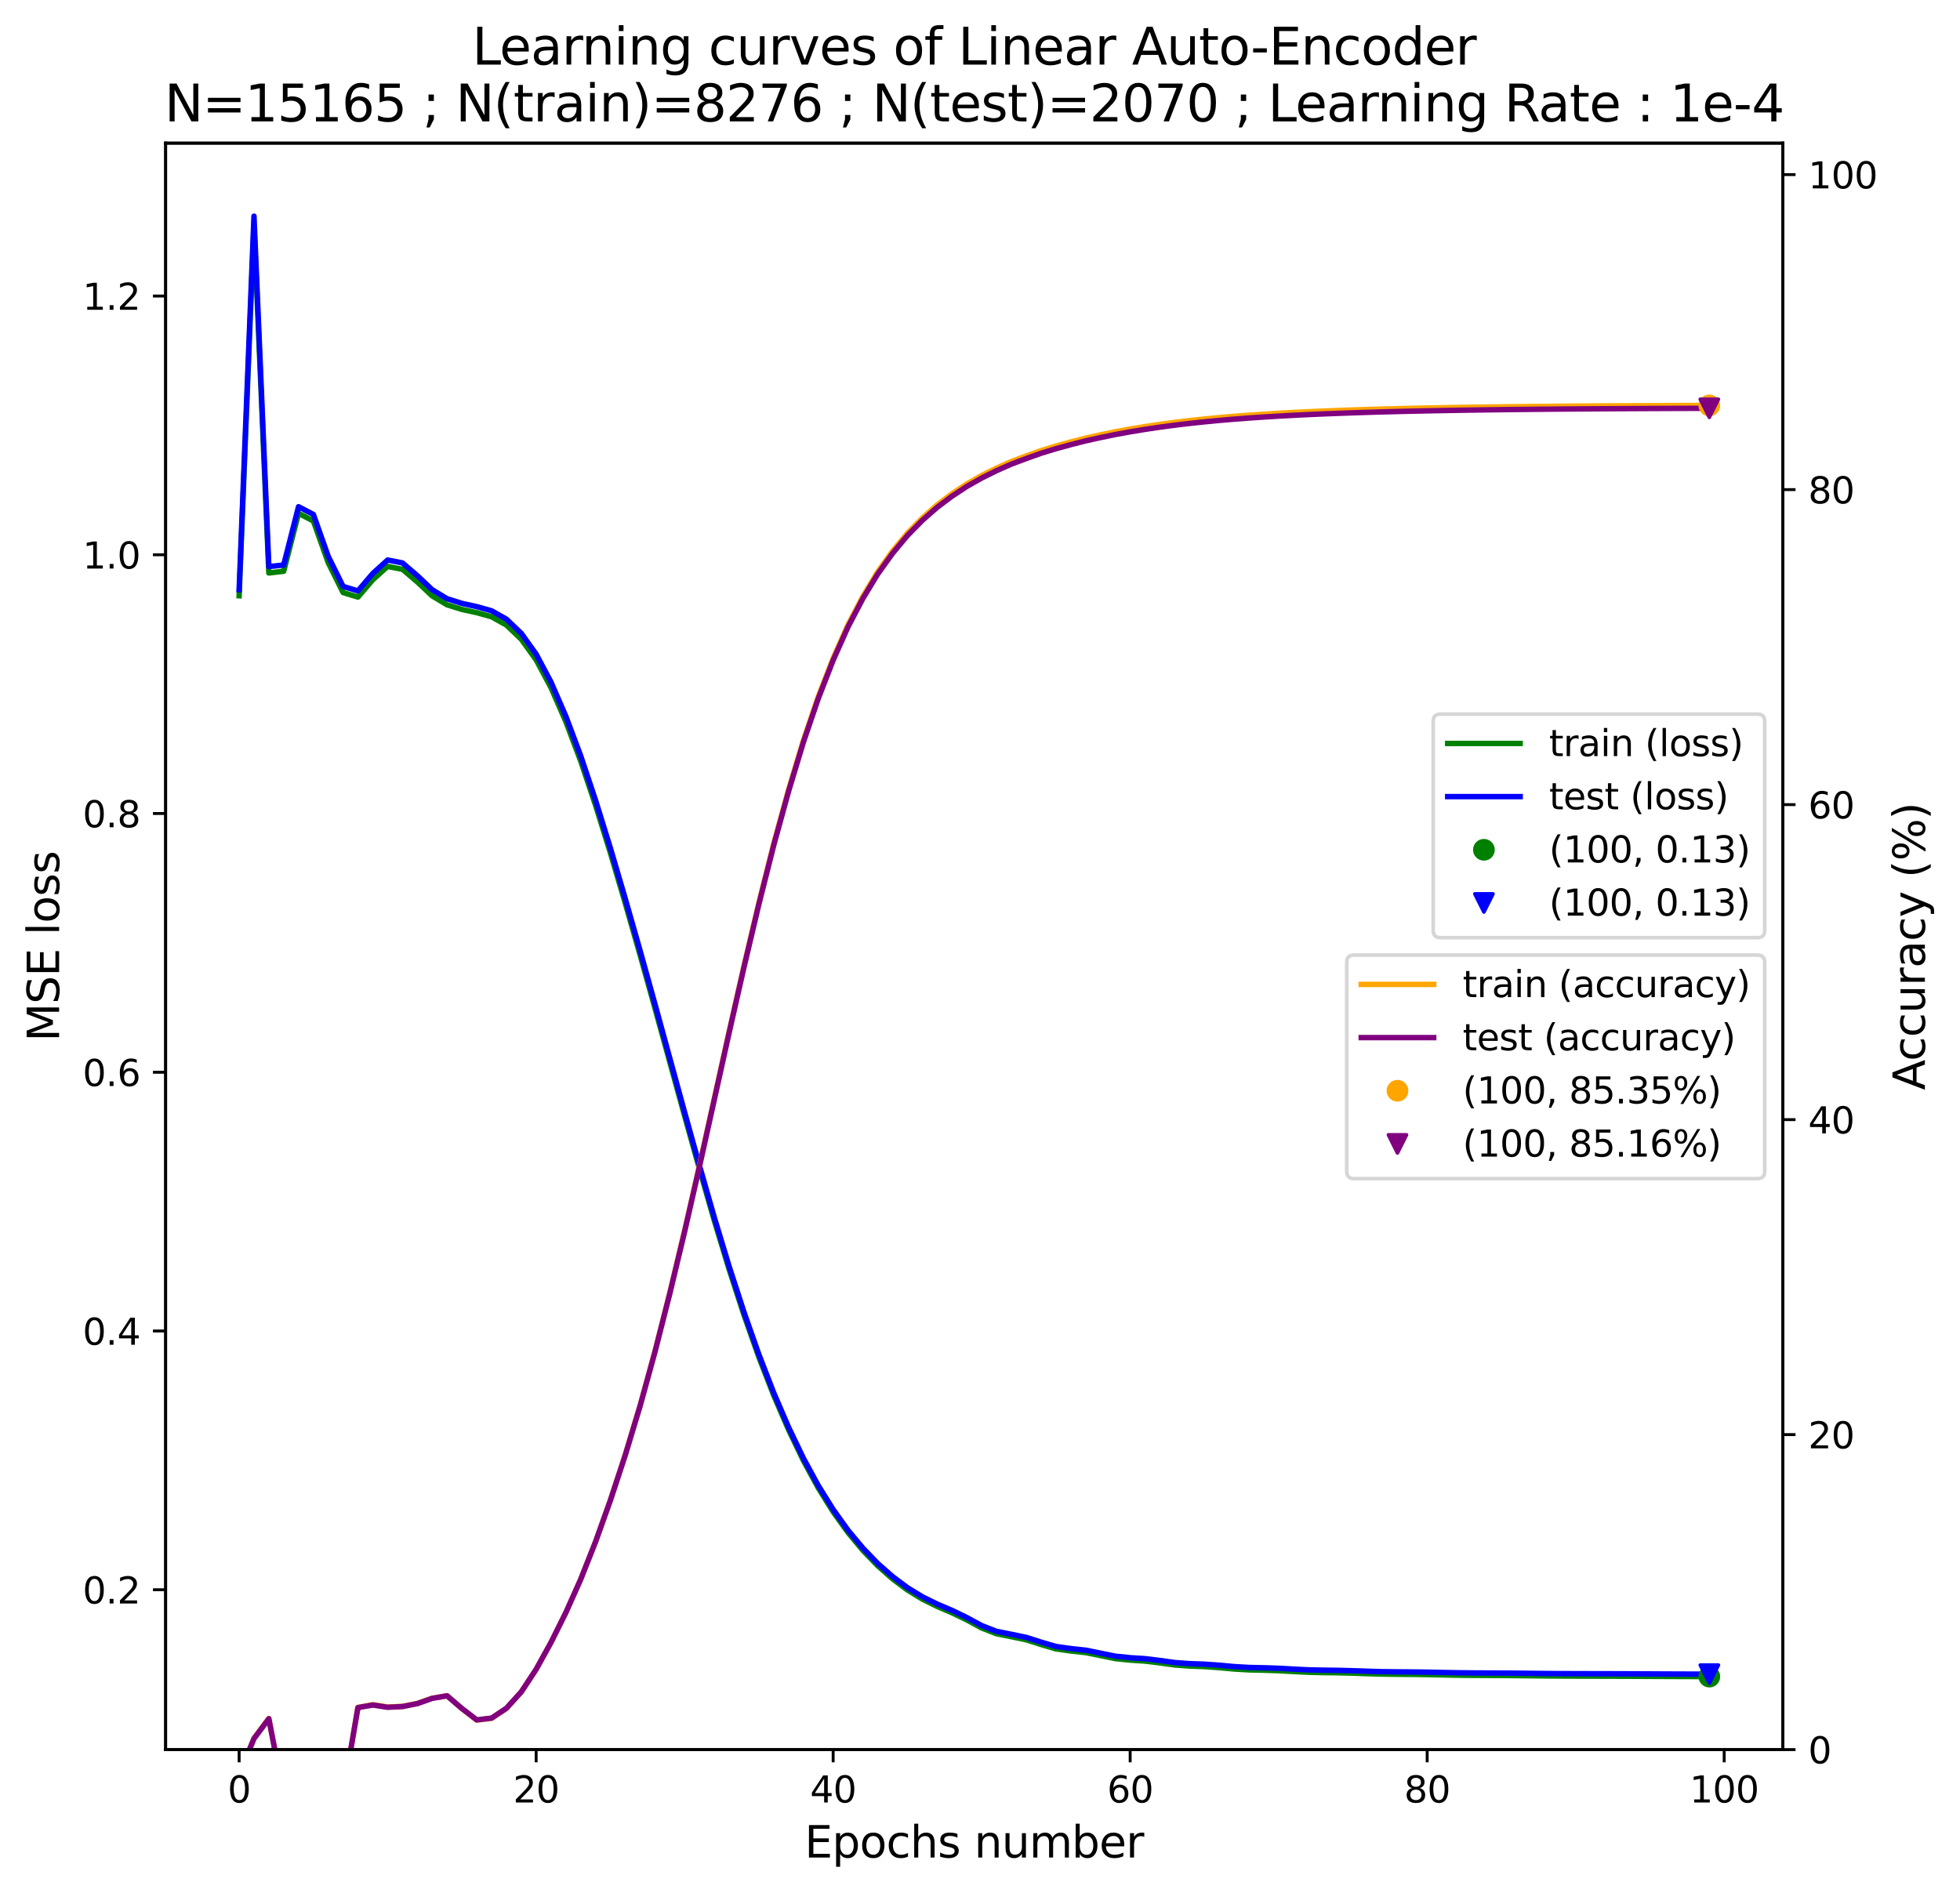 <?xml version="1.0" encoding="utf-8" standalone="no"?>
<!DOCTYPE svg PUBLIC "-//W3C//DTD SVG 1.1//EN"
  "http://www.w3.org/Graphics/SVG/1.1/DTD/svg11.dtd">
<svg xmlns:xlink="http://www.w3.org/1999/xlink" width="541.018pt" height="522.527pt" viewBox="0 0 541.018 522.527" xmlns="http://www.w3.org/2000/svg" version="1.1">
 <defs>
  <style type="text/css">*{stroke-linejoin: round; stroke-linecap: butt}</style>
 </defs>
 <g id="figure_1">
  <g id="patch_1">
   <path d="M 0 522.527 
L 541.018 522.527 
L 541.018 0 
L 0 0 
z
" style="fill: #ffffff"/>
  </g>
  <g id="axes_1">
   <g id="patch_2">
    <path d="M 45.717 483.035 
L 492.117 483.035 
L 492.117 39.515 
L 45.717 39.515 
z
" style="fill: #ffffff"/>
   </g>
   <g id="matplotlib.axis_1">
    <g id="xtick_1">
     <g id="line2d_1">
      <defs>
       <path id="m191f6942fc" d="M 0 0 
L 0 3.5 
" style="stroke: #000000; stroke-width: 0.8"/>
      </defs>
      <g>
       <use xlink:href="#m191f6942fc" x="66.008" y="483.035" style="stroke: #000000; stroke-width: 0.8"/>
      </g>
     </g>
     <g id="text_1">
      <!-- 0 -->
      <g transform="translate(62.827 497.633) scale(0.1 -0.1)">
       <defs>
        <path id="DejaVuSans-30" d="M 2034 4250 
Q 1547 4250 1301 3770 
Q 1056 3291 1056 2328 
Q 1056 1369 1301 889 
Q 1547 409 2034 409 
Q 2525 409 2770 889 
Q 3016 1369 3016 2328 
Q 3016 3291 2770 3770 
Q 2525 4250 2034 4250 
z
M 2034 4750 
Q 2819 4750 3233 4129 
Q 3647 3509 3647 2328 
Q 3647 1150 3233 529 
Q 2819 -91 2034 -91 
Q 1250 -91 836 529 
Q 422 1150 422 2328 
Q 422 3509 836 4129 
Q 1250 4750 2034 4750 
z
" transform="scale(0.016)"/>
       </defs>
       <use xlink:href="#DejaVuSans-30"/>
      </g>
     </g>
    </g>
    <g id="xtick_2">
     <g id="line2d_2">
      <g>
       <use xlink:href="#m191f6942fc" x="147.991" y="483.035" style="stroke: #000000; stroke-width: 0.8"/>
      </g>
     </g>
     <g id="text_2">
      <!-- 20 -->
      <g transform="translate(141.629 497.633) scale(0.1 -0.1)">
       <defs>
        <path id="DejaVuSans-32" d="M 1228 531 
L 3431 531 
L 3431 0 
L 469 0 
L 469 531 
Q 828 903 1448 1529 
Q 2069 2156 2228 2338 
Q 2531 2678 2651 2914 
Q 2772 3150 2772 3378 
Q 2772 3750 2511 3984 
Q 2250 4219 1831 4219 
Q 1534 4219 1204 4116 
Q 875 4013 500 3803 
L 500 4441 
Q 881 4594 1212 4672 
Q 1544 4750 1819 4750 
Q 2544 4750 2975 4387 
Q 3406 4025 3406 3419 
Q 3406 3131 3298 2873 
Q 3191 2616 2906 2266 
Q 2828 2175 2409 1742 
Q 1991 1309 1228 531 
z
" transform="scale(0.016)"/>
       </defs>
       <use xlink:href="#DejaVuSans-32"/>
       <use xlink:href="#DejaVuSans-30" x="63.623"/>
      </g>
     </g>
    </g>
    <g id="xtick_3">
     <g id="line2d_3">
      <g>
       <use xlink:href="#m191f6942fc" x="229.975" y="483.035" style="stroke: #000000; stroke-width: 0.8"/>
      </g>
     </g>
     <g id="text_3">
      <!-- 40 -->
      <g transform="translate(223.612 497.633) scale(0.1 -0.1)">
       <defs>
        <path id="DejaVuSans-34" d="M 2419 4116 
L 825 1625 
L 2419 1625 
L 2419 4116 
z
M 2253 4666 
L 3047 4666 
L 3047 1625 
L 3713 1625 
L 3713 1100 
L 3047 1100 
L 3047 0 
L 2419 0 
L 2419 1100 
L 313 1100 
L 313 1709 
L 2253 4666 
z
" transform="scale(0.016)"/>
       </defs>
       <use xlink:href="#DejaVuSans-34"/>
       <use xlink:href="#DejaVuSans-30" x="63.623"/>
      </g>
     </g>
    </g>
    <g id="xtick_4">
     <g id="line2d_4">
      <g>
       <use xlink:href="#m191f6942fc" x="311.958" y="483.035" style="stroke: #000000; stroke-width: 0.8"/>
      </g>
     </g>
     <g id="text_4">
      <!-- 60 -->
      <g transform="translate(305.596 497.633) scale(0.1 -0.1)">
       <defs>
        <path id="DejaVuSans-36" d="M 2113 2584 
Q 1688 2584 1439 2293 
Q 1191 2003 1191 1497 
Q 1191 994 1439 701 
Q 1688 409 2113 409 
Q 2538 409 2786 701 
Q 3034 994 3034 1497 
Q 3034 2003 2786 2293 
Q 2538 2584 2113 2584 
z
M 3366 4563 
L 3366 3988 
Q 3128 4100 2886 4159 
Q 2644 4219 2406 4219 
Q 1781 4219 1451 3797 
Q 1122 3375 1075 2522 
Q 1259 2794 1537 2939 
Q 1816 3084 2150 3084 
Q 2853 3084 3261 2657 
Q 3669 2231 3669 1497 
Q 3669 778 3244 343 
Q 2819 -91 2113 -91 
Q 1303 -91 875 529 
Q 447 1150 447 2328 
Q 447 3434 972 4092 
Q 1497 4750 2381 4750 
Q 2619 4750 2861 4703 
Q 3103 4656 3366 4563 
z
" transform="scale(0.016)"/>
       </defs>
       <use xlink:href="#DejaVuSans-36"/>
       <use xlink:href="#DejaVuSans-30" x="63.623"/>
      </g>
     </g>
    </g>
    <g id="xtick_5">
     <g id="line2d_5">
      <g>
       <use xlink:href="#m191f6942fc" x="393.942" y="483.035" style="stroke: #000000; stroke-width: 0.8"/>
      </g>
     </g>
     <g id="text_5">
      <!-- 80 -->
      <g transform="translate(387.579 497.633) scale(0.1 -0.1)">
       <defs>
        <path id="DejaVuSans-38" d="M 2034 2216 
Q 1584 2216 1326 1975 
Q 1069 1734 1069 1313 
Q 1069 891 1326 650 
Q 1584 409 2034 409 
Q 2484 409 2743 651 
Q 3003 894 3003 1313 
Q 3003 1734 2745 1975 
Q 2488 2216 2034 2216 
z
M 1403 2484 
Q 997 2584 770 2862 
Q 544 3141 544 3541 
Q 544 4100 942 4425 
Q 1341 4750 2034 4750 
Q 2731 4750 3128 4425 
Q 3525 4100 3525 3541 
Q 3525 3141 3298 2862 
Q 3072 2584 2669 2484 
Q 3125 2378 3379 2068 
Q 3634 1759 3634 1313 
Q 3634 634 3220 271 
Q 2806 -91 2034 -91 
Q 1263 -91 848 271 
Q 434 634 434 1313 
Q 434 1759 690 2068 
Q 947 2378 1403 2484 
z
M 1172 3481 
Q 1172 3119 1398 2916 
Q 1625 2713 2034 2713 
Q 2441 2713 2670 2916 
Q 2900 3119 2900 3481 
Q 2900 3844 2670 4047 
Q 2441 4250 2034 4250 
Q 1625 4250 1398 4047 
Q 1172 3844 1172 3481 
z
" transform="scale(0.016)"/>
       </defs>
       <use xlink:href="#DejaVuSans-38"/>
       <use xlink:href="#DejaVuSans-30" x="63.623"/>
      </g>
     </g>
    </g>
    <g id="xtick_6">
     <g id="line2d_6">
      <g>
       <use xlink:href="#m191f6942fc" x="475.925" y="483.035" style="stroke: #000000; stroke-width: 0.8"/>
      </g>
     </g>
     <g id="text_6">
      <!-- 100 -->
      <g transform="translate(466.381 497.633) scale(0.1 -0.1)">
       <defs>
        <path id="DejaVuSans-31" d="M 794 531 
L 1825 531 
L 1825 4091 
L 703 3866 
L 703 4441 
L 1819 4666 
L 2450 4666 
L 2450 531 
L 3481 531 
L 3481 0 
L 794 0 
L 794 531 
z
" transform="scale(0.016)"/>
       </defs>
       <use xlink:href="#DejaVuSans-31"/>
       <use xlink:href="#DejaVuSans-30" x="63.623"/>
       <use xlink:href="#DejaVuSans-30" x="127.246"/>
      </g>
     </g>
    </g>
    <g id="text_7">
     <!-- Epochs number -->
     <g transform="translate(222.094 512.831) scale(0.12 -0.12)">
      <defs>
       <path id="DejaVuSans-45" d="M 628 4666 
L 3578 4666 
L 3578 4134 
L 1259 4134 
L 1259 2753 
L 3481 2753 
L 3481 2222 
L 1259 2222 
L 1259 531 
L 3634 531 
L 3634 0 
L 628 0 
L 628 4666 
z
" transform="scale(0.016)"/>
       <path id="DejaVuSans-70" d="M 1159 525 
L 1159 -1331 
L 581 -1331 
L 581 3500 
L 1159 3500 
L 1159 2969 
Q 1341 3281 1617 3432 
Q 1894 3584 2278 3584 
Q 2916 3584 3314 3078 
Q 3713 2572 3713 1747 
Q 3713 922 3314 415 
Q 2916 -91 2278 -91 
Q 1894 -91 1617 61 
Q 1341 213 1159 525 
z
M 3116 1747 
Q 3116 2381 2855 2742 
Q 2594 3103 2138 3103 
Q 1681 3103 1420 2742 
Q 1159 2381 1159 1747 
Q 1159 1113 1420 752 
Q 1681 391 2138 391 
Q 2594 391 2855 752 
Q 3116 1113 3116 1747 
z
" transform="scale(0.016)"/>
       <path id="DejaVuSans-6f" d="M 1959 3097 
Q 1497 3097 1228 2736 
Q 959 2375 959 1747 
Q 959 1119 1226 758 
Q 1494 397 1959 397 
Q 2419 397 2687 759 
Q 2956 1122 2956 1747 
Q 2956 2369 2687 2733 
Q 2419 3097 1959 3097 
z
M 1959 3584 
Q 2709 3584 3137 3096 
Q 3566 2609 3566 1747 
Q 3566 888 3137 398 
Q 2709 -91 1959 -91 
Q 1206 -91 779 398 
Q 353 888 353 1747 
Q 353 2609 779 3096 
Q 1206 3584 1959 3584 
z
" transform="scale(0.016)"/>
       <path id="DejaVuSans-63" d="M 3122 3366 
L 3122 2828 
Q 2878 2963 2633 3030 
Q 2388 3097 2138 3097 
Q 1578 3097 1268 2742 
Q 959 2388 959 1747 
Q 959 1106 1268 751 
Q 1578 397 2138 397 
Q 2388 397 2633 464 
Q 2878 531 3122 666 
L 3122 134 
Q 2881 22 2623 -34 
Q 2366 -91 2075 -91 
Q 1284 -91 818 406 
Q 353 903 353 1747 
Q 353 2603 823 3093 
Q 1294 3584 2113 3584 
Q 2378 3584 2631 3529 
Q 2884 3475 3122 3366 
z
" transform="scale(0.016)"/>
       <path id="DejaVuSans-68" d="M 3513 2113 
L 3513 0 
L 2938 0 
L 2938 2094 
Q 2938 2591 2744 2837 
Q 2550 3084 2163 3084 
Q 1697 3084 1428 2787 
Q 1159 2491 1159 1978 
L 1159 0 
L 581 0 
L 581 4863 
L 1159 4863 
L 1159 2956 
Q 1366 3272 1645 3428 
Q 1925 3584 2291 3584 
Q 2894 3584 3203 3211 
Q 3513 2838 3513 2113 
z
" transform="scale(0.016)"/>
       <path id="DejaVuSans-73" d="M 2834 3397 
L 2834 2853 
Q 2591 2978 2328 3040 
Q 2066 3103 1784 3103 
Q 1356 3103 1142 2972 
Q 928 2841 928 2578 
Q 928 2378 1081 2264 
Q 1234 2150 1697 2047 
L 1894 2003 
Q 2506 1872 2764 1633 
Q 3022 1394 3022 966 
Q 3022 478 2636 193 
Q 2250 -91 1575 -91 
Q 1294 -91 989 -36 
Q 684 19 347 128 
L 347 722 
Q 666 556 975 473 
Q 1284 391 1588 391 
Q 1994 391 2212 530 
Q 2431 669 2431 922 
Q 2431 1156 2273 1281 
Q 2116 1406 1581 1522 
L 1381 1569 
Q 847 1681 609 1914 
Q 372 2147 372 2553 
Q 372 3047 722 3315 
Q 1072 3584 1716 3584 
Q 2034 3584 2315 3537 
Q 2597 3491 2834 3397 
z
" transform="scale(0.016)"/>
       <path id="DejaVuSans-20" transform="scale(0.016)"/>
       <path id="DejaVuSans-6e" d="M 3513 2113 
L 3513 0 
L 2938 0 
L 2938 2094 
Q 2938 2591 2744 2837 
Q 2550 3084 2163 3084 
Q 1697 3084 1428 2787 
Q 1159 2491 1159 1978 
L 1159 0 
L 581 0 
L 581 3500 
L 1159 3500 
L 1159 2956 
Q 1366 3272 1645 3428 
Q 1925 3584 2291 3584 
Q 2894 3584 3203 3211 
Q 3513 2838 3513 2113 
z
" transform="scale(0.016)"/>
       <path id="DejaVuSans-75" d="M 544 1381 
L 544 3500 
L 1119 3500 
L 1119 1403 
Q 1119 906 1312 657 
Q 1506 409 1894 409 
Q 2359 409 2629 706 
Q 2900 1003 2900 1516 
L 2900 3500 
L 3475 3500 
L 3475 0 
L 2900 0 
L 2900 538 
Q 2691 219 2414 64 
Q 2138 -91 1772 -91 
Q 1169 -91 856 284 
Q 544 659 544 1381 
z
M 1991 3584 
L 1991 3584 
z
" transform="scale(0.016)"/>
       <path id="DejaVuSans-6d" d="M 3328 2828 
Q 3544 3216 3844 3400 
Q 4144 3584 4550 3584 
Q 5097 3584 5394 3201 
Q 5691 2819 5691 2113 
L 5691 0 
L 5113 0 
L 5113 2094 
Q 5113 2597 4934 2840 
Q 4756 3084 4391 3084 
Q 3944 3084 3684 2787 
Q 3425 2491 3425 1978 
L 3425 0 
L 2847 0 
L 2847 2094 
Q 2847 2600 2669 2842 
Q 2491 3084 2119 3084 
Q 1678 3084 1418 2786 
Q 1159 2488 1159 1978 
L 1159 0 
L 581 0 
L 581 3500 
L 1159 3500 
L 1159 2956 
Q 1356 3278 1631 3431 
Q 1906 3584 2284 3584 
Q 2666 3584 2933 3390 
Q 3200 3197 3328 2828 
z
" transform="scale(0.016)"/>
       <path id="DejaVuSans-62" d="M 3116 1747 
Q 3116 2381 2855 2742 
Q 2594 3103 2138 3103 
Q 1681 3103 1420 2742 
Q 1159 2381 1159 1747 
Q 1159 1113 1420 752 
Q 1681 391 2138 391 
Q 2594 391 2855 752 
Q 3116 1113 3116 1747 
z
M 1159 2969 
Q 1341 3281 1617 3432 
Q 1894 3584 2278 3584 
Q 2916 3584 3314 3078 
Q 3713 2572 3713 1747 
Q 3713 922 3314 415 
Q 2916 -91 2278 -91 
Q 1894 -91 1617 61 
Q 1341 213 1159 525 
L 1159 0 
L 581 0 
L 581 4863 
L 1159 4863 
L 1159 2969 
z
" transform="scale(0.016)"/>
       <path id="DejaVuSans-65" d="M 3597 1894 
L 3597 1613 
L 953 1613 
Q 991 1019 1311 708 
Q 1631 397 2203 397 
Q 2534 397 2845 478 
Q 3156 559 3463 722 
L 3463 178 
Q 3153 47 2828 -22 
Q 2503 -91 2169 -91 
Q 1331 -91 842 396 
Q 353 884 353 1716 
Q 353 2575 817 3079 
Q 1281 3584 2069 3584 
Q 2775 3584 3186 3129 
Q 3597 2675 3597 1894 
z
M 3022 2063 
Q 3016 2534 2758 2815 
Q 2500 3097 2075 3097 
Q 1594 3097 1305 2825 
Q 1016 2553 972 2059 
L 3022 2063 
z
" transform="scale(0.016)"/>
       <path id="DejaVuSans-72" d="M 2631 2963 
Q 2534 3019 2420 3045 
Q 2306 3072 2169 3072 
Q 1681 3072 1420 2755 
Q 1159 2438 1159 1844 
L 1159 0 
L 581 0 
L 581 3500 
L 1159 3500 
L 1159 2956 
Q 1341 3275 1631 3429 
Q 1922 3584 2338 3584 
Q 2397 3584 2469 3576 
Q 2541 3569 2628 3553 
L 2631 2963 
z
" transform="scale(0.016)"/>
      </defs>
      <use xlink:href="#DejaVuSans-45"/>
      <use xlink:href="#DejaVuSans-70" x="63.184"/>
      <use xlink:href="#DejaVuSans-6f" x="126.66"/>
      <use xlink:href="#DejaVuSans-63" x="187.842"/>
      <use xlink:href="#DejaVuSans-68" x="242.822"/>
      <use xlink:href="#DejaVuSans-73" x="306.201"/>
      <use xlink:href="#DejaVuSans-20" x="358.301"/>
      <use xlink:href="#DejaVuSans-6e" x="390.088"/>
      <use xlink:href="#DejaVuSans-75" x="453.467"/>
      <use xlink:href="#DejaVuSans-6d" x="516.846"/>
      <use xlink:href="#DejaVuSans-62" x="614.258"/>
      <use xlink:href="#DejaVuSans-65" x="677.734"/>
      <use xlink:href="#DejaVuSans-72" x="739.258"/>
     </g>
    </g>
   </g>
   <g id="matplotlib.axis_2">
    <g id="ytick_1">
     <g id="line2d_7">
      <defs>
       <path id="m4eb263a4f1" d="M 0 0 
L -3.5 0 
" style="stroke: #000000; stroke-width: 0.8"/>
      </defs>
      <g>
       <use xlink:href="#m4eb263a4f1" x="45.717" y="438.893" style="stroke: #000000; stroke-width: 0.8"/>
      </g>
     </g>
     <g id="text_8">
      <!-- 0.2 -->
      <g transform="translate(22.814 442.692) scale(0.1 -0.1)">
       <defs>
        <path id="DejaVuSans-2e" d="M 684 794 
L 1344 794 
L 1344 0 
L 684 0 
L 684 794 
z
" transform="scale(0.016)"/>
       </defs>
       <use xlink:href="#DejaVuSans-30"/>
       <use xlink:href="#DejaVuSans-2e" x="63.623"/>
       <use xlink:href="#DejaVuSans-32" x="95.41"/>
      </g>
     </g>
    </g>
    <g id="ytick_2">
     <g id="line2d_8">
      <g>
       <use xlink:href="#m4eb263a4f1" x="45.717" y="367.461" style="stroke: #000000; stroke-width: 0.8"/>
      </g>
     </g>
     <g id="text_9">
      <!-- 0.4 -->
      <g transform="translate(22.814 371.26) scale(0.1 -0.1)">
       <use xlink:href="#DejaVuSans-30"/>
       <use xlink:href="#DejaVuSans-2e" x="63.623"/>
       <use xlink:href="#DejaVuSans-34" x="95.41"/>
      </g>
     </g>
    </g>
    <g id="ytick_3">
     <g id="line2d_9">
      <g>
       <use xlink:href="#m4eb263a4f1" x="45.717" y="296.028" style="stroke: #000000; stroke-width: 0.8"/>
      </g>
     </g>
     <g id="text_10">
      <!-- 0.6 -->
      <g transform="translate(22.814 299.827) scale(0.1 -0.1)">
       <use xlink:href="#DejaVuSans-30"/>
       <use xlink:href="#DejaVuSans-2e" x="63.623"/>
       <use xlink:href="#DejaVuSans-36" x="95.41"/>
      </g>
     </g>
    </g>
    <g id="ytick_4">
     <g id="line2d_10">
      <g>
       <use xlink:href="#m4eb263a4f1" x="45.717" y="224.596" style="stroke: #000000; stroke-width: 0.8"/>
      </g>
     </g>
     <g id="text_11">
      <!-- 0.8 -->
      <g transform="translate(22.814 228.395) scale(0.1 -0.1)">
       <use xlink:href="#DejaVuSans-30"/>
       <use xlink:href="#DejaVuSans-2e" x="63.623"/>
       <use xlink:href="#DejaVuSans-38" x="95.41"/>
      </g>
     </g>
    </g>
    <g id="ytick_5">
     <g id="line2d_11">
      <g>
       <use xlink:href="#m4eb263a4f1" x="45.717" y="153.163" style="stroke: #000000; stroke-width: 0.8"/>
      </g>
     </g>
     <g id="text_12">
      <!-- 1.0 -->
      <g transform="translate(22.814 156.962) scale(0.1 -0.1)">
       <use xlink:href="#DejaVuSans-31"/>
       <use xlink:href="#DejaVuSans-2e" x="63.623"/>
       <use xlink:href="#DejaVuSans-30" x="95.41"/>
      </g>
     </g>
    </g>
    <g id="ytick_6">
     <g id="line2d_12">
      <g>
       <use xlink:href="#m4eb263a4f1" x="45.717" y="81.731" style="stroke: #000000; stroke-width: 0.8"/>
      </g>
     </g>
     <g id="text_13">
      <!-- 1.2 -->
      <g transform="translate(22.814 85.53) scale(0.1 -0.1)">
       <use xlink:href="#DejaVuSans-31"/>
       <use xlink:href="#DejaVuSans-2e" x="63.623"/>
       <use xlink:href="#DejaVuSans-32" x="95.41"/>
      </g>
     </g>
    </g>
    <g id="text_14">
     <!-- MSE loss -->
     <g transform="translate(16.318 287.548) rotate(-90) scale(0.12 -0.12)">
      <defs>
       <path id="DejaVuSans-4d" d="M 628 4666 
L 1569 4666 
L 2759 1491 
L 3956 4666 
L 4897 4666 
L 4897 0 
L 4281 0 
L 4281 4097 
L 3078 897 
L 2444 897 
L 1241 4097 
L 1241 0 
L 628 0 
L 628 4666 
z
" transform="scale(0.016)"/>
       <path id="DejaVuSans-53" d="M 3425 4513 
L 3425 3897 
Q 3066 4069 2747 4153 
Q 2428 4238 2131 4238 
Q 1616 4238 1336 4038 
Q 1056 3838 1056 3469 
Q 1056 3159 1242 3001 
Q 1428 2844 1947 2747 
L 2328 2669 
Q 3034 2534 3370 2195 
Q 3706 1856 3706 1288 
Q 3706 609 3251 259 
Q 2797 -91 1919 -91 
Q 1588 -91 1214 -16 
Q 841 59 441 206 
L 441 856 
Q 825 641 1194 531 
Q 1563 422 1919 422 
Q 2459 422 2753 634 
Q 3047 847 3047 1241 
Q 3047 1584 2836 1778 
Q 2625 1972 2144 2069 
L 1759 2144 
Q 1053 2284 737 2584 
Q 422 2884 422 3419 
Q 422 4038 858 4394 
Q 1294 4750 2059 4750 
Q 2388 4750 2728 4690 
Q 3069 4631 3425 4513 
z
" transform="scale(0.016)"/>
       <path id="DejaVuSans-6c" d="M 603 4863 
L 1178 4863 
L 1178 0 
L 603 0 
L 603 4863 
z
" transform="scale(0.016)"/>
      </defs>
      <use xlink:href="#DejaVuSans-4d"/>
      <use xlink:href="#DejaVuSans-53" x="86.279"/>
      <use xlink:href="#DejaVuSans-45" x="149.756"/>
      <use xlink:href="#DejaVuSans-20" x="212.939"/>
      <use xlink:href="#DejaVuSans-6c" x="244.727"/>
      <use xlink:href="#DejaVuSans-6f" x="272.51"/>
      <use xlink:href="#DejaVuSans-73" x="333.691"/>
      <use xlink:href="#DejaVuSans-73" x="385.791"/>
     </g>
    </g>
   </g>
   <g id="line2d_13">
    <path d="M 66.008 164.481 
L 70.107 62.212 
L 74.206 158.189 
L 78.305 157.709 
L 82.404 141.71 
L 86.504 143.848 
L 90.603 155.356 
L 94.702 163.596 
L 98.801 164.84 
L 102.9 160.065 
L 107 156.38 
L 111.099 157.178 
L 115.198 160.67 
L 119.297 164.516 
L 123.396 166.976 
L 127.495 168.256 
L 131.595 169.144 
L 135.694 170.287 
L 139.793 172.579 
L 143.892 176.479 
L 147.991 182.175 
L 152.09 189.846 
L 156.19 199.236 
L 160.289 210.095 
L 164.388 222.307 
L 168.487 235.455 
L 172.586 249.324 
L 176.685 263.635 
L 180.785 278.303 
L 184.884 293.185 
L 188.983 308.084 
L 193.082 322.736 
L 197.181 337.008 
L 201.281 350.5 
L 205.38 363.081 
L 209.479 374.701 
L 213.578 385.246 
L 217.677 394.74 
L 221.776 403.275 
L 225.876 410.804 
L 229.975 417.383 
L 234.074 423.107 
L 238.173 428.029 
L 242.272 432.282 
L 246.371 435.893 
L 250.471 438.97 
L 254.57 441.479 
L 258.669 443.499 
L 262.768 445.259 
L 266.867 447.232 
L 270.966 449.458 
L 275.066 451.049 
L 279.165 451.866 
L 283.264 452.719 
L 287.363 454.024 
L 291.462 455.228 
L 295.562 455.811 
L 299.661 456.251 
L 303.76 457.077 
L 307.859 457.914 
L 311.958 458.33 
L 316.057 458.599 
L 320.157 459.096 
L 324.256 459.667 
L 328.355 459.97 
L 332.454 460.118 
L 336.553 460.407 
L 340.652 460.784 
L 344.752 461.024 
L 348.851 461.117 
L 352.95 461.247 
L 357.049 461.479 
L 361.148 461.683 
L 365.247 461.775 
L 369.347 461.826 
L 373.446 461.928 
L 377.545 462.075 
L 381.644 462.188 
L 385.743 462.239 
L 389.842 462.268 
L 393.942 462.324 
L 398.041 462.409 
L 402.14 462.487 
L 406.239 462.532 
L 410.338 462.551 
L 414.438 462.569 
L 418.537 462.604 
L 422.636 462.65 
L 426.735 462.695 
L 430.834 462.727 
L 434.933 462.745 
L 439.033 462.754 
L 443.132 462.762 
L 447.231 462.775 
L 451.33 462.792 
L 455.429 462.812 
L 459.528 462.832 
L 463.628 462.849 
L 467.727 462.864 
L 471.826 462.875 
" clip-path="url(#p8e5340c098)" style="fill: none; stroke: #008000; stroke-width: 1.5; stroke-linecap: square"/>
   </g>
   <g id="line2d_14">
    <path d="M 66.008 162.791 
L 70.107 59.675 
L 74.206 156.424 
L 78.305 155.988 
L 82.404 139.887 
L 86.504 142.033 
L 90.603 153.613 
L 94.702 161.9 
L 98.801 163.14 
L 102.9 158.322 
L 107 154.61 
L 111.099 155.417 
L 115.198 158.937 
L 119.297 162.811 
L 123.396 165.291 
L 127.495 166.582 
L 131.595 167.48 
L 135.694 168.633 
L 139.793 170.942 
L 143.892 174.866 
L 147.991 180.597 
L 152.09 188.313 
L 156.19 197.757 
L 160.289 208.675 
L 164.388 220.952 
L 168.487 234.168 
L 172.586 248.105 
L 176.685 262.481 
L 180.785 277.214 
L 184.884 292.163 
L 188.983 307.123 
L 193.082 321.832 
L 197.181 336.158 
L 201.281 349.699 
L 205.38 362.32 
L 209.479 373.976 
L 213.578 384.548 
L 217.677 394.064 
L 221.776 402.615 
L 225.876 410.155 
L 229.975 416.74 
L 234.074 422.468 
L 238.173 427.388 
L 242.272 431.642 
L 246.371 435.247 
L 250.471 438.323 
L 254.57 440.825 
L 258.669 442.842 
L 262.768 444.595 
L 266.867 446.567 
L 270.966 448.795 
L 275.066 450.386 
L 279.165 451.199 
L 283.264 452.049 
L 287.363 453.356 
L 291.462 454.56 
L 295.562 455.141 
L 299.661 455.58 
L 303.76 456.406 
L 307.859 457.245 
L 311.958 457.66 
L 316.057 457.926 
L 320.157 458.424 
L 324.256 458.996 
L 328.355 459.299 
L 332.454 459.446 
L 336.553 459.734 
L 340.652 460.113 
L 344.752 460.352 
L 348.851 460.445 
L 352.95 460.575 
L 357.049 460.807 
L 361.148 461.011 
L 365.247 461.103 
L 369.347 461.153 
L 373.446 461.256 
L 377.545 461.403 
L 381.644 461.517 
L 385.743 461.567 
L 389.842 461.596 
L 393.942 461.652 
L 398.041 461.738 
L 402.14 461.815 
L 406.239 461.86 
L 410.338 461.879 
L 414.438 461.897 
L 418.537 461.932 
L 422.636 461.978 
L 426.735 462.023 
L 430.834 462.054 
L 434.933 462.071 
L 439.033 462.08 
L 443.132 462.088 
L 447.231 462.1 
L 451.33 462.117 
L 455.429 462.137 
L 459.528 462.157 
L 463.628 462.174 
L 467.727 462.188 
L 471.826 462.199 
" clip-path="url(#p8e5340c098)" style="fill: none; stroke: #0000ff; stroke-width: 1.5; stroke-linecap: square"/>
   </g>
   <g id="line2d_15">
    <defs>
     <path id="m87119526c9" d="M 0 2.5 
C 0.663 2.5 1.299 2.237 1.768 1.768 
C 2.237 1.299 2.5 0.663 2.5 0 
C 2.5 -0.663 2.237 -1.299 1.768 -1.768 
C 1.299 -2.237 0.663 -2.5 0 -2.5 
C -0.663 -2.5 -1.299 -2.237 -1.768 -1.768 
C -2.237 -1.299 -2.5 -0.663 -2.5 0 
C -2.5 0.663 -2.237 1.299 -1.768 1.768 
C -1.299 2.237 -0.663 2.5 0 2.5 
z
" style="stroke: #008000"/>
    </defs>
    <g clip-path="url(#p8e5340c098)">
     <use xlink:href="#m87119526c9" x="471.826" y="462.875" style="fill: #008000; stroke: #008000"/>
    </g>
   </g>
   <g id="line2d_16">
    <defs>
     <path id="ma411c48e0b" d="M -0 2.5 
L 2.5 -2.5 
L -2.5 -2.5 
z
" style="stroke: #0000ff; stroke-linejoin: miter"/>
    </defs>
    <g clip-path="url(#p8e5340c098)">
     <use xlink:href="#ma411c48e0b" x="471.826" y="462.199" style="fill: #0000ff; stroke: #0000ff; stroke-linejoin: miter"/>
    </g>
   </g>
   <g id="patch_3">
    <path d="M 45.717 483.035 
L 45.717 39.515 
" style="fill: none; stroke: #000000; stroke-width: 0.8; stroke-linejoin: miter; stroke-linecap: square"/>
   </g>
   <g id="patch_4">
    <path d="M 492.117 483.035 
L 492.117 39.515 
" style="fill: none; stroke: #000000; stroke-width: 0.8; stroke-linejoin: miter; stroke-linecap: square"/>
   </g>
   <g id="patch_5">
    <path d="M 45.717 483.035 
L 492.117 483.035 
" style="fill: none; stroke: #000000; stroke-width: 0.8; stroke-linejoin: miter; stroke-linecap: square"/>
   </g>
   <g id="patch_6">
    <path d="M 45.717 39.515 
L 492.117 39.515 
" style="fill: none; stroke: #000000; stroke-width: 0.8; stroke-linejoin: miter; stroke-linecap: square"/>
   </g>
   <g id="text_15">
    <!-- Learning curves of Linear Auto-Encoder -->
    <g transform="translate(130.335 17.838) scale(0.14 -0.14)">
     <defs>
      <path id="DejaVuSans-4c" d="M 628 4666 
L 1259 4666 
L 1259 531 
L 3531 531 
L 3531 0 
L 628 0 
L 628 4666 
z
" transform="scale(0.016)"/>
      <path id="DejaVuSans-61" d="M 2194 1759 
Q 1497 1759 1228 1600 
Q 959 1441 959 1056 
Q 959 750 1161 570 
Q 1363 391 1709 391 
Q 2188 391 2477 730 
Q 2766 1069 2766 1631 
L 2766 1759 
L 2194 1759 
z
M 3341 1997 
L 3341 0 
L 2766 0 
L 2766 531 
Q 2569 213 2275 61 
Q 1981 -91 1556 -91 
Q 1019 -91 701 211 
Q 384 513 384 1019 
Q 384 1609 779 1909 
Q 1175 2209 1959 2209 
L 2766 2209 
L 2766 2266 
Q 2766 2663 2505 2880 
Q 2244 3097 1772 3097 
Q 1472 3097 1187 3025 
Q 903 2953 641 2809 
L 641 3341 
Q 956 3463 1253 3523 
Q 1550 3584 1831 3584 
Q 2591 3584 2966 3190 
Q 3341 2797 3341 1997 
z
" transform="scale(0.016)"/>
      <path id="DejaVuSans-69" d="M 603 3500 
L 1178 3500 
L 1178 0 
L 603 0 
L 603 3500 
z
M 603 4863 
L 1178 4863 
L 1178 4134 
L 603 4134 
L 603 4863 
z
" transform="scale(0.016)"/>
      <path id="DejaVuSans-67" d="M 2906 1791 
Q 2906 2416 2648 2759 
Q 2391 3103 1925 3103 
Q 1463 3103 1205 2759 
Q 947 2416 947 1791 
Q 947 1169 1205 825 
Q 1463 481 1925 481 
Q 2391 481 2648 825 
Q 2906 1169 2906 1791 
z
M 3481 434 
Q 3481 -459 3084 -895 
Q 2688 -1331 1869 -1331 
Q 1566 -1331 1297 -1286 
Q 1028 -1241 775 -1147 
L 775 -588 
Q 1028 -725 1275 -790 
Q 1522 -856 1778 -856 
Q 2344 -856 2625 -561 
Q 2906 -266 2906 331 
L 2906 616 
Q 2728 306 2450 153 
Q 2172 0 1784 0 
Q 1141 0 747 490 
Q 353 981 353 1791 
Q 353 2603 747 3093 
Q 1141 3584 1784 3584 
Q 2172 3584 2450 3431 
Q 2728 3278 2906 2969 
L 2906 3500 
L 3481 3500 
L 3481 434 
z
" transform="scale(0.016)"/>
      <path id="DejaVuSans-76" d="M 191 3500 
L 800 3500 
L 1894 563 
L 2988 3500 
L 3597 3500 
L 2284 0 
L 1503 0 
L 191 3500 
z
" transform="scale(0.016)"/>
      <path id="DejaVuSans-66" d="M 2375 4863 
L 2375 4384 
L 1825 4384 
Q 1516 4384 1395 4259 
Q 1275 4134 1275 3809 
L 1275 3500 
L 2222 3500 
L 2222 3053 
L 1275 3053 
L 1275 0 
L 697 0 
L 697 3053 
L 147 3053 
L 147 3500 
L 697 3500 
L 697 3744 
Q 697 4328 969 4595 
Q 1241 4863 1831 4863 
L 2375 4863 
z
" transform="scale(0.016)"/>
      <path id="DejaVuSans-41" d="M 2188 4044 
L 1331 1722 
L 3047 1722 
L 2188 4044 
z
M 1831 4666 
L 2547 4666 
L 4325 0 
L 3669 0 
L 3244 1197 
L 1141 1197 
L 716 0 
L 50 0 
L 1831 4666 
z
" transform="scale(0.016)"/>
      <path id="DejaVuSans-74" d="M 1172 4494 
L 1172 3500 
L 2356 3500 
L 2356 3053 
L 1172 3053 
L 1172 1153 
Q 1172 725 1289 603 
Q 1406 481 1766 481 
L 2356 481 
L 2356 0 
L 1766 0 
Q 1100 0 847 248 
Q 594 497 594 1153 
L 594 3053 
L 172 3053 
L 172 3500 
L 594 3500 
L 594 4494 
L 1172 4494 
z
" transform="scale(0.016)"/>
      <path id="DejaVuSans-2d" d="M 313 2009 
L 1997 2009 
L 1997 1497 
L 313 1497 
L 313 2009 
z
" transform="scale(0.016)"/>
      <path id="DejaVuSans-64" d="M 2906 2969 
L 2906 4863 
L 3481 4863 
L 3481 0 
L 2906 0 
L 2906 525 
Q 2725 213 2448 61 
Q 2172 -91 1784 -91 
Q 1150 -91 751 415 
Q 353 922 353 1747 
Q 353 2572 751 3078 
Q 1150 3584 1784 3584 
Q 2172 3584 2448 3432 
Q 2725 3281 2906 2969 
z
M 947 1747 
Q 947 1113 1208 752 
Q 1469 391 1925 391 
Q 2381 391 2643 752 
Q 2906 1113 2906 1747 
Q 2906 2381 2643 2742 
Q 2381 3103 1925 3103 
Q 1469 3103 1208 2742 
Q 947 2381 947 1747 
z
" transform="scale(0.016)"/>
     </defs>
     <use xlink:href="#DejaVuSans-4c"/>
     <use xlink:href="#DejaVuSans-65" x="53.963"/>
     <use xlink:href="#DejaVuSans-61" x="115.486"/>
     <use xlink:href="#DejaVuSans-72" x="176.766"/>
     <use xlink:href="#DejaVuSans-6e" x="216.129"/>
     <use xlink:href="#DejaVuSans-69" x="279.508"/>
     <use xlink:href="#DejaVuSans-6e" x="307.291"/>
     <use xlink:href="#DejaVuSans-67" x="370.67"/>
     <use xlink:href="#DejaVuSans-20" x="434.146"/>
     <use xlink:href="#DejaVuSans-63" x="465.934"/>
     <use xlink:href="#DejaVuSans-75" x="520.914"/>
     <use xlink:href="#DejaVuSans-72" x="584.293"/>
     <use xlink:href="#DejaVuSans-76" x="625.406"/>
     <use xlink:href="#DejaVuSans-65" x="684.586"/>
     <use xlink:href="#DejaVuSans-73" x="746.109"/>
     <use xlink:href="#DejaVuSans-20" x="798.209"/>
     <use xlink:href="#DejaVuSans-6f" x="829.996"/>
     <use xlink:href="#DejaVuSans-66" x="891.178"/>
     <use xlink:href="#DejaVuSans-20" x="926.383"/>
     <use xlink:href="#DejaVuSans-4c" x="958.17"/>
     <use xlink:href="#DejaVuSans-69" x="1013.883"/>
     <use xlink:href="#DejaVuSans-6e" x="1041.666"/>
     <use xlink:href="#DejaVuSans-65" x="1105.045"/>
     <use xlink:href="#DejaVuSans-61" x="1166.568"/>
     <use xlink:href="#DejaVuSans-72" x="1227.848"/>
     <use xlink:href="#DejaVuSans-20" x="1268.961"/>
     <use xlink:href="#DejaVuSans-41" x="1300.748"/>
     <use xlink:href="#DejaVuSans-75" x="1369.156"/>
     <use xlink:href="#DejaVuSans-74" x="1432.535"/>
     <use xlink:href="#DejaVuSans-6f" x="1471.744"/>
     <use xlink:href="#DejaVuSans-2d" x="1534.801"/>
     <use xlink:href="#DejaVuSans-45" x="1570.885"/>
     <use xlink:href="#DejaVuSans-6e" x="1634.068"/>
     <use xlink:href="#DejaVuSans-63" x="1697.447"/>
     <use xlink:href="#DejaVuSans-6f" x="1752.428"/>
     <use xlink:href="#DejaVuSans-64" x="1813.609"/>
     <use xlink:href="#DejaVuSans-65" x="1877.086"/>
     <use xlink:href="#DejaVuSans-72" x="1938.609"/>
    </g>
    <!-- N=15165 ; N(train)=8276 ; N(test)=2070 ; Learning Rate : 1e-4 -->
    <g transform="translate(45.418 33.515) scale(0.14 -0.14)">
     <defs>
      <path id="DejaVuSans-4e" d="M 628 4666 
L 1478 4666 
L 3547 763 
L 3547 4666 
L 4159 4666 
L 4159 0 
L 3309 0 
L 1241 3903 
L 1241 0 
L 628 0 
L 628 4666 
z
" transform="scale(0.016)"/>
      <path id="DejaVuSans-3d" d="M 678 2906 
L 4684 2906 
L 4684 2381 
L 678 2381 
L 678 2906 
z
M 678 1631 
L 4684 1631 
L 4684 1100 
L 678 1100 
L 678 1631 
z
" transform="scale(0.016)"/>
      <path id="DejaVuSans-35" d="M 691 4666 
L 3169 4666 
L 3169 4134 
L 1269 4134 
L 1269 2991 
Q 1406 3038 1543 3061 
Q 1681 3084 1819 3084 
Q 2600 3084 3056 2656 
Q 3513 2228 3513 1497 
Q 3513 744 3044 326 
Q 2575 -91 1722 -91 
Q 1428 -91 1123 -41 
Q 819 9 494 109 
L 494 744 
Q 775 591 1075 516 
Q 1375 441 1709 441 
Q 2250 441 2565 725 
Q 2881 1009 2881 1497 
Q 2881 1984 2565 2268 
Q 2250 2553 1709 2553 
Q 1456 2553 1204 2497 
Q 953 2441 691 2322 
L 691 4666 
z
" transform="scale(0.016)"/>
      <path id="DejaVuSans-3b" d="M 750 3309 
L 1409 3309 
L 1409 2516 
L 750 2516 
L 750 3309 
z
M 750 794 
L 1409 794 
L 1409 256 
L 897 -744 
L 494 -744 
L 750 256 
L 750 794 
z
" transform="scale(0.016)"/>
      <path id="DejaVuSans-28" d="M 1984 4856 
Q 1566 4138 1362 3434 
Q 1159 2731 1159 2009 
Q 1159 1288 1364 580 
Q 1569 -128 1984 -844 
L 1484 -844 
Q 1016 -109 783 600 
Q 550 1309 550 2009 
Q 550 2706 781 3412 
Q 1013 4119 1484 4856 
L 1984 4856 
z
" transform="scale(0.016)"/>
      <path id="DejaVuSans-29" d="M 513 4856 
L 1013 4856 
Q 1481 4119 1714 3412 
Q 1947 2706 1947 2009 
Q 1947 1309 1714 600 
Q 1481 -109 1013 -844 
L 513 -844 
Q 928 -128 1133 580 
Q 1338 1288 1338 2009 
Q 1338 2731 1133 3434 
Q 928 4138 513 4856 
z
" transform="scale(0.016)"/>
      <path id="DejaVuSans-37" d="M 525 4666 
L 3525 4666 
L 3525 4397 
L 1831 0 
L 1172 0 
L 2766 4134 
L 525 4134 
L 525 4666 
z
" transform="scale(0.016)"/>
      <path id="DejaVuSans-52" d="M 2841 2188 
Q 3044 2119 3236 1894 
Q 3428 1669 3622 1275 
L 4263 0 
L 3584 0 
L 2988 1197 
Q 2756 1666 2539 1819 
Q 2322 1972 1947 1972 
L 1259 1972 
L 1259 0 
L 628 0 
L 628 4666 
L 2053 4666 
Q 2853 4666 3247 4331 
Q 3641 3997 3641 3322 
Q 3641 2881 3436 2590 
Q 3231 2300 2841 2188 
z
M 1259 4147 
L 1259 2491 
L 2053 2491 
Q 2509 2491 2742 2702 
Q 2975 2913 2975 3322 
Q 2975 3731 2742 3939 
Q 2509 4147 2053 4147 
L 1259 4147 
z
" transform="scale(0.016)"/>
      <path id="DejaVuSans-3a" d="M 750 794 
L 1409 794 
L 1409 0 
L 750 0 
L 750 794 
z
M 750 3309 
L 1409 3309 
L 1409 2516 
L 750 2516 
L 750 3309 
z
" transform="scale(0.016)"/>
     </defs>
     <use xlink:href="#DejaVuSans-4e"/>
     <use xlink:href="#DejaVuSans-3d" x="74.805"/>
     <use xlink:href="#DejaVuSans-31" x="158.594"/>
     <use xlink:href="#DejaVuSans-35" x="222.217"/>
     <use xlink:href="#DejaVuSans-31" x="285.84"/>
     <use xlink:href="#DejaVuSans-36" x="349.463"/>
     <use xlink:href="#DejaVuSans-35" x="413.086"/>
     <use xlink:href="#DejaVuSans-20" x="476.709"/>
     <use xlink:href="#DejaVuSans-3b" x="508.496"/>
     <use xlink:href="#DejaVuSans-20" x="542.188"/>
     <use xlink:href="#DejaVuSans-4e" x="573.975"/>
     <use xlink:href="#DejaVuSans-28" x="648.779"/>
     <use xlink:href="#DejaVuSans-74" x="687.793"/>
     <use xlink:href="#DejaVuSans-72" x="727.002"/>
     <use xlink:href="#DejaVuSans-61" x="768.115"/>
     <use xlink:href="#DejaVuSans-69" x="829.395"/>
     <use xlink:href="#DejaVuSans-6e" x="857.178"/>
     <use xlink:href="#DejaVuSans-29" x="920.557"/>
     <use xlink:href="#DejaVuSans-3d" x="959.57"/>
     <use xlink:href="#DejaVuSans-38" x="1043.359"/>
     <use xlink:href="#DejaVuSans-32" x="1106.982"/>
     <use xlink:href="#DejaVuSans-37" x="1170.605"/>
     <use xlink:href="#DejaVuSans-36" x="1234.229"/>
     <use xlink:href="#DejaVuSans-20" x="1297.852"/>
     <use xlink:href="#DejaVuSans-3b" x="1329.639"/>
     <use xlink:href="#DejaVuSans-20" x="1363.33"/>
     <use xlink:href="#DejaVuSans-4e" x="1395.117"/>
     <use xlink:href="#DejaVuSans-28" x="1469.922"/>
     <use xlink:href="#DejaVuSans-74" x="1508.936"/>
     <use xlink:href="#DejaVuSans-65" x="1548.145"/>
     <use xlink:href="#DejaVuSans-73" x="1609.668"/>
     <use xlink:href="#DejaVuSans-74" x="1661.768"/>
     <use xlink:href="#DejaVuSans-29" x="1700.977"/>
     <use xlink:href="#DejaVuSans-3d" x="1739.99"/>
     <use xlink:href="#DejaVuSans-32" x="1823.779"/>
     <use xlink:href="#DejaVuSans-30" x="1887.402"/>
     <use xlink:href="#DejaVuSans-37" x="1951.025"/>
     <use xlink:href="#DejaVuSans-30" x="2014.648"/>
     <use xlink:href="#DejaVuSans-20" x="2078.271"/>
     <use xlink:href="#DejaVuSans-3b" x="2110.059"/>
     <use xlink:href="#DejaVuSans-20" x="2143.75"/>
     <use xlink:href="#DejaVuSans-4c" x="2175.537"/>
     <use xlink:href="#DejaVuSans-65" x="2229.5"/>
     <use xlink:href="#DejaVuSans-61" x="2291.023"/>
     <use xlink:href="#DejaVuSans-72" x="2352.303"/>
     <use xlink:href="#DejaVuSans-6e" x="2391.666"/>
     <use xlink:href="#DejaVuSans-69" x="2455.045"/>
     <use xlink:href="#DejaVuSans-6e" x="2482.828"/>
     <use xlink:href="#DejaVuSans-67" x="2546.207"/>
     <use xlink:href="#DejaVuSans-20" x="2609.684"/>
     <use xlink:href="#DejaVuSans-52" x="2641.471"/>
     <use xlink:href="#DejaVuSans-61" x="2708.703"/>
     <use xlink:href="#DejaVuSans-74" x="2769.982"/>
     <use xlink:href="#DejaVuSans-65" x="2809.191"/>
     <use xlink:href="#DejaVuSans-20" x="2870.715"/>
     <use xlink:href="#DejaVuSans-3a" x="2902.502"/>
     <use xlink:href="#DejaVuSans-20" x="2936.193"/>
     <use xlink:href="#DejaVuSans-31" x="2967.98"/>
     <use xlink:href="#DejaVuSans-65" x="3031.604"/>
     <use xlink:href="#DejaVuSans-2d" x="3093.127"/>
     <use xlink:href="#DejaVuSans-34" x="3129.211"/>
    </g>
   </g>
   <g id="legend_1">
    <g id="patch_7">
     <path d="M 397.604 258.867 
L 485.117 258.867 
Q 487.117 258.867 487.117 256.867 
L 487.117 199.155 
Q 487.117 197.155 485.117 197.155 
L 397.604 197.155 
Q 395.604 197.155 395.604 199.155 
L 395.604 256.867 
Q 395.604 258.867 397.604 258.867 
z
" style="fill: #ffffff; opacity: 0.8; stroke: #cccccc; stroke-linejoin: miter"/>
    </g>
    <g id="line2d_17">
     <path d="M 399.604 205.253 
L 409.604 205.253 
L 419.604 205.253 
" style="fill: none; stroke: #008000; stroke-width: 1.5; stroke-linecap: square"/>
    </g>
    <g id="text_16">
     <!-- train (loss) -->
     <g transform="translate(427.604 208.753) scale(0.1 -0.1)">
      <use xlink:href="#DejaVuSans-74"/>
      <use xlink:href="#DejaVuSans-72" x="39.209"/>
      <use xlink:href="#DejaVuSans-61" x="80.322"/>
      <use xlink:href="#DejaVuSans-69" x="141.602"/>
      <use xlink:href="#DejaVuSans-6e" x="169.385"/>
      <use xlink:href="#DejaVuSans-20" x="232.764"/>
      <use xlink:href="#DejaVuSans-28" x="264.551"/>
      <use xlink:href="#DejaVuSans-6c" x="303.564"/>
      <use xlink:href="#DejaVuSans-6f" x="331.348"/>
      <use xlink:href="#DejaVuSans-73" x="392.529"/>
      <use xlink:href="#DejaVuSans-73" x="444.629"/>
      <use xlink:href="#DejaVuSans-29" x="496.729"/>
     </g>
    </g>
    <g id="line2d_18">
     <path d="M 399.604 219.931 
L 409.604 219.931 
L 419.604 219.931 
" style="fill: none; stroke: #0000ff; stroke-width: 1.5; stroke-linecap: square"/>
    </g>
    <g id="text_17">
     <!-- test (loss) -->
     <g transform="translate(427.604 223.431) scale(0.1 -0.1)">
      <use xlink:href="#DejaVuSans-74"/>
      <use xlink:href="#DejaVuSans-65" x="39.209"/>
      <use xlink:href="#DejaVuSans-73" x="100.732"/>
      <use xlink:href="#DejaVuSans-74" x="152.832"/>
      <use xlink:href="#DejaVuSans-20" x="192.041"/>
      <use xlink:href="#DejaVuSans-28" x="223.828"/>
      <use xlink:href="#DejaVuSans-6c" x="262.842"/>
      <use xlink:href="#DejaVuSans-6f" x="290.625"/>
      <use xlink:href="#DejaVuSans-73" x="351.807"/>
      <use xlink:href="#DejaVuSans-73" x="403.906"/>
      <use xlink:href="#DejaVuSans-29" x="456.006"/>
     </g>
    </g>
    <g id="line2d_19">
     <g>
      <use xlink:href="#m87119526c9" x="409.604" y="234.609" style="fill: #008000; stroke: #008000"/>
     </g>
    </g>
    <g id="text_18">
     <!-- (100, 0.13) -->
     <g transform="translate(427.604 238.109) scale(0.1 -0.1)">
      <defs>
       <path id="DejaVuSans-2c" d="M 750 794 
L 1409 794 
L 1409 256 
L 897 -744 
L 494 -744 
L 750 256 
L 750 794 
z
" transform="scale(0.016)"/>
       <path id="DejaVuSans-33" d="M 2597 2516 
Q 3050 2419 3304 2112 
Q 3559 1806 3559 1356 
Q 3559 666 3084 287 
Q 2609 -91 1734 -91 
Q 1441 -91 1130 -33 
Q 819 25 488 141 
L 488 750 
Q 750 597 1062 519 
Q 1375 441 1716 441 
Q 2309 441 2620 675 
Q 2931 909 2931 1356 
Q 2931 1769 2642 2001 
Q 2353 2234 1838 2234 
L 1294 2234 
L 1294 2753 
L 1863 2753 
Q 2328 2753 2575 2939 
Q 2822 3125 2822 3475 
Q 2822 3834 2567 4026 
Q 2313 4219 1838 4219 
Q 1578 4219 1281 4162 
Q 984 4106 628 3988 
L 628 4550 
Q 988 4650 1302 4700 
Q 1616 4750 1894 4750 
Q 2613 4750 3031 4423 
Q 3450 4097 3450 3541 
Q 3450 3153 3228 2886 
Q 3006 2619 2597 2516 
z
" transform="scale(0.016)"/>
      </defs>
      <use xlink:href="#DejaVuSans-28"/>
      <use xlink:href="#DejaVuSans-31" x="39.014"/>
      <use xlink:href="#DejaVuSans-30" x="102.637"/>
      <use xlink:href="#DejaVuSans-30" x="166.26"/>
      <use xlink:href="#DejaVuSans-2c" x="229.883"/>
      <use xlink:href="#DejaVuSans-20" x="261.67"/>
      <use xlink:href="#DejaVuSans-30" x="293.457"/>
      <use xlink:href="#DejaVuSans-2e" x="357.08"/>
      <use xlink:href="#DejaVuSans-31" x="388.867"/>
      <use xlink:href="#DejaVuSans-33" x="452.49"/>
      <use xlink:href="#DejaVuSans-29" x="516.113"/>
     </g>
    </g>
    <g id="line2d_20">
     <g>
      <use xlink:href="#ma411c48e0b" x="409.604" y="249.287" style="fill: #0000ff; stroke: #0000ff; stroke-linejoin: miter"/>
     </g>
    </g>
    <g id="text_19">
     <!-- (100, 0.13) -->
     <g transform="translate(427.604 252.787) scale(0.1 -0.1)">
      <use xlink:href="#DejaVuSans-28"/>
      <use xlink:href="#DejaVuSans-31" x="39.014"/>
      <use xlink:href="#DejaVuSans-30" x="102.637"/>
      <use xlink:href="#DejaVuSans-30" x="166.26"/>
      <use xlink:href="#DejaVuSans-2c" x="229.883"/>
      <use xlink:href="#DejaVuSans-20" x="261.67"/>
      <use xlink:href="#DejaVuSans-30" x="293.457"/>
      <use xlink:href="#DejaVuSans-2e" x="357.08"/>
      <use xlink:href="#DejaVuSans-31" x="388.867"/>
      <use xlink:href="#DejaVuSans-33" x="452.49"/>
      <use xlink:href="#DejaVuSans-29" x="516.113"/>
     </g>
    </g>
   </g>
  </g>
  <g id="axes_2">
   <g id="matplotlib.axis_3">
    <g id="ytick_7">
     <g id="line2d_21">
      <defs>
       <path id="mdad85fdc4a" d="M 0 0 
L 3.5 0 
" style="stroke: #000000; stroke-width: 0.8"/>
      </defs>
      <g>
       <use xlink:href="#mdad85fdc4a" x="492.117" y="483.035" style="stroke: #000000; stroke-width: 0.8"/>
      </g>
     </g>
     <g id="text_20">
      <!-- 0 -->
      <g transform="translate(499.117 486.834) scale(0.1 -0.1)">
       <use xlink:href="#DejaVuSans-30"/>
      </g>
     </g>
    </g>
    <g id="ytick_8">
     <g id="line2d_22">
      <g>
       <use xlink:href="#mdad85fdc4a" x="492.117" y="396.07" style="stroke: #000000; stroke-width: 0.8"/>
      </g>
     </g>
     <g id="text_21">
      <!-- 20 -->
      <g transform="translate(499.117 399.869) scale(0.1 -0.1)">
       <use xlink:href="#DejaVuSans-32"/>
       <use xlink:href="#DejaVuSans-30" x="63.623"/>
      </g>
     </g>
    </g>
    <g id="ytick_9">
     <g id="line2d_23">
      <g>
       <use xlink:href="#mdad85fdc4a" x="492.117" y="309.105" style="stroke: #000000; stroke-width: 0.8"/>
      </g>
     </g>
     <g id="text_22">
      <!-- 40 -->
      <g transform="translate(499.117 312.905) scale(0.1 -0.1)">
       <use xlink:href="#DejaVuSans-34"/>
       <use xlink:href="#DejaVuSans-30" x="63.623"/>
      </g>
     </g>
    </g>
    <g id="ytick_10">
     <g id="line2d_24">
      <g>
       <use xlink:href="#mdad85fdc4a" x="492.117" y="222.141" style="stroke: #000000; stroke-width: 0.8"/>
      </g>
     </g>
     <g id="text_23">
      <!-- 60 -->
      <g transform="translate(499.117 225.94) scale(0.1 -0.1)">
       <use xlink:href="#DejaVuSans-36"/>
       <use xlink:href="#DejaVuSans-30" x="63.623"/>
      </g>
     </g>
    </g>
    <g id="ytick_11">
     <g id="line2d_25">
      <g>
       <use xlink:href="#mdad85fdc4a" x="492.117" y="135.176" style="stroke: #000000; stroke-width: 0.8"/>
      </g>
     </g>
     <g id="text_24">
      <!-- 80 -->
      <g transform="translate(499.117 138.975) scale(0.1 -0.1)">
       <use xlink:href="#DejaVuSans-38"/>
       <use xlink:href="#DejaVuSans-30" x="63.623"/>
      </g>
     </g>
    </g>
    <g id="ytick_12">
     <g id="line2d_26">
      <g>
       <use xlink:href="#mdad85fdc4a" x="492.117" y="48.211" style="stroke: #000000; stroke-width: 0.8"/>
      </g>
     </g>
     <g id="text_25">
      <!-- 100 -->
      <g transform="translate(499.117 52.01) scale(0.1 -0.1)">
       <use xlink:href="#DejaVuSans-31"/>
       <use xlink:href="#DejaVuSans-30" x="63.623"/>
       <use xlink:href="#DejaVuSans-30" x="127.246"/>
      </g>
     </g>
    </g>
    <g id="text_26">
     <!-- Accuracy (%) -->
     <g transform="translate(531.322 300.958) rotate(-90) scale(0.12 -0.12)">
      <defs>
       <path id="DejaVuSans-79" d="M 2059 -325 
Q 1816 -950 1584 -1140 
Q 1353 -1331 966 -1331 
L 506 -1331 
L 506 -850 
L 844 -850 
Q 1081 -850 1212 -737 
Q 1344 -625 1503 -206 
L 1606 56 
L 191 3500 
L 800 3500 
L 1894 763 
L 2988 3500 
L 3597 3500 
L 2059 -325 
z
" transform="scale(0.016)"/>
       <path id="DejaVuSans-25" d="M 4653 2053 
Q 4381 2053 4226 1822 
Q 4072 1591 4072 1178 
Q 4072 772 4226 539 
Q 4381 306 4653 306 
Q 4919 306 5073 539 
Q 5228 772 5228 1178 
Q 5228 1588 5073 1820 
Q 4919 2053 4653 2053 
z
M 4653 2450 
Q 5147 2450 5437 2106 
Q 5728 1763 5728 1178 
Q 5728 594 5436 251 
Q 5144 -91 4653 -91 
Q 4153 -91 3862 251 
Q 3572 594 3572 1178 
Q 3572 1766 3864 2108 
Q 4156 2450 4653 2450 
z
M 1428 4353 
Q 1159 4353 1004 4120 
Q 850 3888 850 3481 
Q 850 3069 1003 2837 
Q 1156 2606 1428 2606 
Q 1700 2606 1854 2837 
Q 2009 3069 2009 3481 
Q 2009 3884 1853 4118 
Q 1697 4353 1428 4353 
z
M 4250 4750 
L 4750 4750 
L 1831 -91 
L 1331 -91 
L 4250 4750 
z
M 1428 4750 
Q 1922 4750 2215 4408 
Q 2509 4066 2509 3481 
Q 2509 2891 2217 2550 
Q 1925 2209 1428 2209 
Q 931 2209 642 2551 
Q 353 2894 353 3481 
Q 353 4063 643 4406 
Q 934 4750 1428 4750 
z
" transform="scale(0.016)"/>
      </defs>
      <use xlink:href="#DejaVuSans-41"/>
      <use xlink:href="#DejaVuSans-63" x="66.658"/>
      <use xlink:href="#DejaVuSans-63" x="121.639"/>
      <use xlink:href="#DejaVuSans-75" x="176.619"/>
      <use xlink:href="#DejaVuSans-72" x="239.998"/>
      <use xlink:href="#DejaVuSans-61" x="281.111"/>
      <use xlink:href="#DejaVuSans-63" x="342.391"/>
      <use xlink:href="#DejaVuSans-79" x="397.371"/>
      <use xlink:href="#DejaVuSans-20" x="456.551"/>
      <use xlink:href="#DejaVuSans-28" x="488.338"/>
      <use xlink:href="#DejaVuSans-25" x="527.352"/>
      <use xlink:href="#DejaVuSans-29" x="622.371"/>
     </g>
    </g>
   </g>
   <g id="line2d_27">
    <path d="M 66.008 489.966 
L 70.107 479.904 
L 74.206 474.44 
L 78.305 495.903 
L 82.404 500.196 
L 86.504 501.055 
L 90.603 500.107 
L 94.702 495.499 
L 98.801 471.401 
L 102.9 470.629 
L 107 471.27 
L 111.099 471.088 
L 115.198 470.288 
L 119.297 468.856 
L 123.396 468.167 
L 127.495 471.708 
L 131.595 474.881 
L 135.694 474.39 
L 139.793 471.655 
L 143.892 467.123 
L 147.991 460.891 
L 152.09 453.457 
L 156.19 445.206 
L 160.289 435.998 
L 164.388 425.621 
L 168.487 414.132 
L 172.586 401.647 
L 176.685 388.022 
L 180.785 373.076 
L 184.884 356.918 
L 188.983 339.742 
L 193.082 321.737 
L 197.181 303.224 
L 201.281 284.668 
L 205.38 266.574 
L 209.479 249.205 
L 213.578 232.901 
L 217.677 217.981 
L 221.776 204.368 
L 225.876 192.308 
L 229.975 181.735 
L 234.074 172.51 
L 238.173 164.662 
L 242.272 157.875 
L 246.371 152.15 
L 250.471 147.209 
L 254.57 143.025 
L 258.669 139.406 
L 262.768 136.319 
L 266.867 133.607 
L 270.966 131.282 
L 275.066 129.232 
L 279.165 127.418 
L 283.264 125.867 
L 287.363 124.403 
L 291.462 123.143 
L 295.562 122.012 
L 299.661 120.964 
L 303.76 120.053 
L 307.859 119.204 
L 311.958 118.45 
L 316.057 117.775 
L 320.157 117.161 
L 324.256 116.609 
L 328.355 116.118 
L 332.454 115.683 
L 336.553 115.29 
L 340.652 114.939 
L 344.752 114.627 
L 348.851 114.349 
L 352.95 114.099 
L 357.049 113.875 
L 361.148 113.673 
L 365.247 113.493 
L 369.347 113.332 
L 373.446 113.186 
L 377.545 113.054 
L 381.644 112.935 
L 385.743 112.828 
L 389.842 112.732 
L 393.942 112.645 
L 398.041 112.565 
L 402.14 112.493 
L 406.239 112.428 
L 410.338 112.37 
L 414.438 112.316 
L 418.537 112.269 
L 422.636 112.224 
L 426.735 112.184 
L 430.834 112.148 
L 434.933 112.115 
L 439.033 112.086 
L 443.132 112.059 
L 447.231 112.035 
L 451.33 112.013 
L 455.429 111.993 
L 459.528 111.975 
L 463.628 111.959 
L 467.727 111.944 
L 471.826 111.932 
" clip-path="url(#p8e5340c098)" style="fill: none; stroke: #ffa500; stroke-width: 1.5; stroke-linecap: square"/>
   </g>
   <g id="line2d_28">
    <path d="M 66.008 489.873 
L 70.107 479.994 
L 74.206 474.506 
L 78.305 495.787 
L 82.404 500.094 
L 86.504 500.953 
L 90.603 499.995 
L 94.702 495.382 
L 98.801 471.431 
L 102.9 470.718 
L 107 471.351 
L 111.099 471.149 
L 115.198 470.331 
L 119.297 468.887 
L 123.396 468.18 
L 127.495 471.684 
L 131.595 474.833 
L 135.694 474.338 
L 139.793 471.607 
L 143.892 467.085 
L 147.991 460.865 
L 152.09 453.447 
L 156.19 445.213 
L 160.289 436.025 
L 164.388 425.672 
L 168.487 414.21 
L 172.586 401.753 
L 176.685 388.158 
L 180.785 373.246 
L 184.884 357.124 
L 188.983 339.983 
L 193.082 322.012 
L 197.181 303.534 
L 201.281 285.012 
L 205.38 266.95 
L 209.479 249.611 
L 213.578 233.337 
L 217.677 218.444 
L 221.776 204.858 
L 225.876 192.824 
L 229.975 182.275 
L 234.074 173.074 
L 238.173 165.247 
L 242.272 158.481 
L 246.371 152.774 
L 250.471 147.85 
L 254.57 143.68 
L 258.669 140.076 
L 262.768 136.999 
L 266.867 134.301 
L 270.966 131.984 
L 275.066 129.943 
L 279.165 128.14 
L 283.264 126.594 
L 287.363 125.139 
L 291.462 123.885 
L 295.562 122.759 
L 299.661 121.718 
L 303.76 120.811 
L 307.859 119.967 
L 311.958 119.216 
L 316.057 118.544 
L 320.157 117.934 
L 324.256 117.384 
L 328.355 116.895 
L 332.454 116.462 
L 336.553 116.07 
L 340.652 115.72 
L 344.752 115.408 
L 348.851 115.131 
L 352.95 114.882 
L 357.049 114.657 
L 361.148 114.456 
L 365.247 114.276 
L 369.347 114.115 
L 373.446 113.969 
L 377.545 113.836 
L 381.644 113.718 
L 385.743 113.611 
L 389.842 113.515 
L 393.942 113.428 
L 398.041 113.348 
L 402.14 113.276 
L 406.239 113.212 
L 410.338 113.153 
L 414.438 113.1 
L 418.537 113.053 
L 422.636 113.009 
L 426.735 112.969 
L 430.834 112.933 
L 434.933 112.901 
L 439.033 112.872 
L 443.132 112.846 
L 447.231 112.822 
L 451.33 112.801 
L 455.429 112.781 
L 459.528 112.764 
L 463.628 112.748 
L 467.727 112.734 
L 471.826 112.722 
" clip-path="url(#p8e5340c098)" style="fill: none; stroke: #800080; stroke-width: 1.5; stroke-linecap: square"/>
   </g>
   <g id="line2d_29">
    <defs>
     <path id="m76b00a8e75" d="M 0 2.5 
C 0.663 2.5 1.299 2.237 1.768 1.768 
C 2.237 1.299 2.5 0.663 2.5 0 
C 2.5 -0.663 2.237 -1.299 1.768 -1.768 
C 1.299 -2.237 0.663 -2.5 0 -2.5 
C -0.663 -2.5 -1.299 -2.237 -1.768 -1.768 
C -2.237 -1.299 -2.5 -0.663 -2.5 0 
C -2.5 0.663 -2.237 1.299 -1.768 1.768 
C -1.299 2.237 -0.663 2.5 0 2.5 
z
" style="stroke: #ffa500"/>
    </defs>
    <g clip-path="url(#p8e5340c098)">
     <use xlink:href="#m76b00a8e75" x="471.826" y="111.932" style="fill: #ffa500; stroke: #ffa500"/>
    </g>
   </g>
   <g id="line2d_30">
    <defs>
     <path id="m84b0f4b57c" d="M -0 2.5 
L 2.5 -2.5 
L -2.5 -2.5 
z
" style="stroke: #800080; stroke-linejoin: miter"/>
    </defs>
    <g clip-path="url(#p8e5340c098)">
     <use xlink:href="#m84b0f4b57c" x="471.826" y="112.722" style="fill: #800080; stroke: #800080; stroke-linejoin: miter"/>
    </g>
   </g>
   <g id="patch_8">
    <path d="M 45.717 483.035 
L 45.717 39.515 
" style="fill: none; stroke: #000000; stroke-width: 0.8; stroke-linejoin: miter; stroke-linecap: square"/>
   </g>
   <g id="patch_9">
    <path d="M 492.117 483.035 
L 492.117 39.515 
" style="fill: none; stroke: #000000; stroke-width: 0.8; stroke-linejoin: miter; stroke-linecap: square"/>
   </g>
   <g id="patch_10">
    <path d="M 45.717 483.035 
L 492.117 483.035 
" style="fill: none; stroke: #000000; stroke-width: 0.8; stroke-linejoin: miter; stroke-linecap: square"/>
   </g>
   <g id="patch_11">
    <path d="M 45.717 39.515 
L 492.117 39.515 
" style="fill: none; stroke: #000000; stroke-width: 0.8; stroke-linejoin: miter; stroke-linecap: square"/>
   </g>
   <g id="legend_2">
    <g id="patch_12">
     <path d="M 373.742 325.395 
L 485.117 325.395 
Q 487.117 325.395 487.117 323.395 
L 487.117 265.683 
Q 487.117 263.683 485.117 263.683 
L 373.742 263.683 
Q 371.742 263.683 371.742 265.683 
L 371.742 323.395 
Q 371.742 325.395 373.742 325.395 
z
" style="fill: #ffffff; opacity: 0.8; stroke: #cccccc; stroke-linejoin: miter"/>
    </g>
    <g id="line2d_31">
     <path d="M 375.742 271.781 
L 385.742 271.781 
L 395.742 271.781 
" style="fill: none; stroke: #ffa500; stroke-width: 1.5; stroke-linecap: square"/>
    </g>
    <g id="text_27">
     <!-- train (accuracy) -->
     <g transform="translate(403.742 275.281) scale(0.1 -0.1)">
      <use xlink:href="#DejaVuSans-74"/>
      <use xlink:href="#DejaVuSans-72" x="39.209"/>
      <use xlink:href="#DejaVuSans-61" x="80.322"/>
      <use xlink:href="#DejaVuSans-69" x="141.602"/>
      <use xlink:href="#DejaVuSans-6e" x="169.385"/>
      <use xlink:href="#DejaVuSans-20" x="232.764"/>
      <use xlink:href="#DejaVuSans-28" x="264.551"/>
      <use xlink:href="#DejaVuSans-61" x="303.564"/>
      <use xlink:href="#DejaVuSans-63" x="364.844"/>
      <use xlink:href="#DejaVuSans-63" x="419.824"/>
      <use xlink:href="#DejaVuSans-75" x="474.805"/>
      <use xlink:href="#DejaVuSans-72" x="538.184"/>
      <use xlink:href="#DejaVuSans-61" x="579.297"/>
      <use xlink:href="#DejaVuSans-63" x="640.576"/>
      <use xlink:href="#DejaVuSans-79" x="695.557"/>
      <use xlink:href="#DejaVuSans-29" x="754.736"/>
     </g>
    </g>
    <g id="line2d_32">
     <path d="M 375.742 286.459 
L 385.742 286.459 
L 395.742 286.459 
" style="fill: none; stroke: #800080; stroke-width: 1.5; stroke-linecap: square"/>
    </g>
    <g id="text_28">
     <!-- test (accuracy) -->
     <g transform="translate(403.742 289.959) scale(0.1 -0.1)">
      <use xlink:href="#DejaVuSans-74"/>
      <use xlink:href="#DejaVuSans-65" x="39.209"/>
      <use xlink:href="#DejaVuSans-73" x="100.732"/>
      <use xlink:href="#DejaVuSans-74" x="152.832"/>
      <use xlink:href="#DejaVuSans-20" x="192.041"/>
      <use xlink:href="#DejaVuSans-28" x="223.828"/>
      <use xlink:href="#DejaVuSans-61" x="262.842"/>
      <use xlink:href="#DejaVuSans-63" x="324.121"/>
      <use xlink:href="#DejaVuSans-63" x="379.102"/>
      <use xlink:href="#DejaVuSans-75" x="434.082"/>
      <use xlink:href="#DejaVuSans-72" x="497.461"/>
      <use xlink:href="#DejaVuSans-61" x="538.574"/>
      <use xlink:href="#DejaVuSans-63" x="599.854"/>
      <use xlink:href="#DejaVuSans-79" x="654.834"/>
      <use xlink:href="#DejaVuSans-29" x="714.014"/>
     </g>
    </g>
    <g id="line2d_33">
     <g>
      <use xlink:href="#m76b00a8e75" x="385.742" y="301.137" style="fill: #ffa500; stroke: #ffa500"/>
     </g>
    </g>
    <g id="text_29">
     <!-- (100, 85.35%) -->
     <g transform="translate(403.742 304.637) scale(0.1 -0.1)">
      <use xlink:href="#DejaVuSans-28"/>
      <use xlink:href="#DejaVuSans-31" x="39.014"/>
      <use xlink:href="#DejaVuSans-30" x="102.637"/>
      <use xlink:href="#DejaVuSans-30" x="166.26"/>
      <use xlink:href="#DejaVuSans-2c" x="229.883"/>
      <use xlink:href="#DejaVuSans-20" x="261.67"/>
      <use xlink:href="#DejaVuSans-38" x="293.457"/>
      <use xlink:href="#DejaVuSans-35" x="357.08"/>
      <use xlink:href="#DejaVuSans-2e" x="420.703"/>
      <use xlink:href="#DejaVuSans-33" x="452.49"/>
      <use xlink:href="#DejaVuSans-35" x="516.113"/>
      <use xlink:href="#DejaVuSans-25" x="579.736"/>
      <use xlink:href="#DejaVuSans-29" x="674.756"/>
     </g>
    </g>
    <g id="line2d_34">
     <g>
      <use xlink:href="#m84b0f4b57c" x="385.742" y="315.815" style="fill: #800080; stroke: #800080; stroke-linejoin: miter"/>
     </g>
    </g>
    <g id="text_30">
     <!-- (100, 85.16%) -->
     <g transform="translate(403.742 319.315) scale(0.1 -0.1)">
      <use xlink:href="#DejaVuSans-28"/>
      <use xlink:href="#DejaVuSans-31" x="39.014"/>
      <use xlink:href="#DejaVuSans-30" x="102.637"/>
      <use xlink:href="#DejaVuSans-30" x="166.26"/>
      <use xlink:href="#DejaVuSans-2c" x="229.883"/>
      <use xlink:href="#DejaVuSans-20" x="261.67"/>
      <use xlink:href="#DejaVuSans-38" x="293.457"/>
      <use xlink:href="#DejaVuSans-35" x="357.08"/>
      <use xlink:href="#DejaVuSans-2e" x="420.703"/>
      <use xlink:href="#DejaVuSans-31" x="452.49"/>
      <use xlink:href="#DejaVuSans-36" x="516.113"/>
      <use xlink:href="#DejaVuSans-25" x="579.736"/>
      <use xlink:href="#DejaVuSans-29" x="674.756"/>
     </g>
    </g>
   </g>
  </g>
 </g>
 <defs>
  <clipPath id="p8e5340c098">
   <rect x="45.717" y="39.515" width="446.4" height="443.52"/>
  </clipPath>
 </defs>
</svg>
